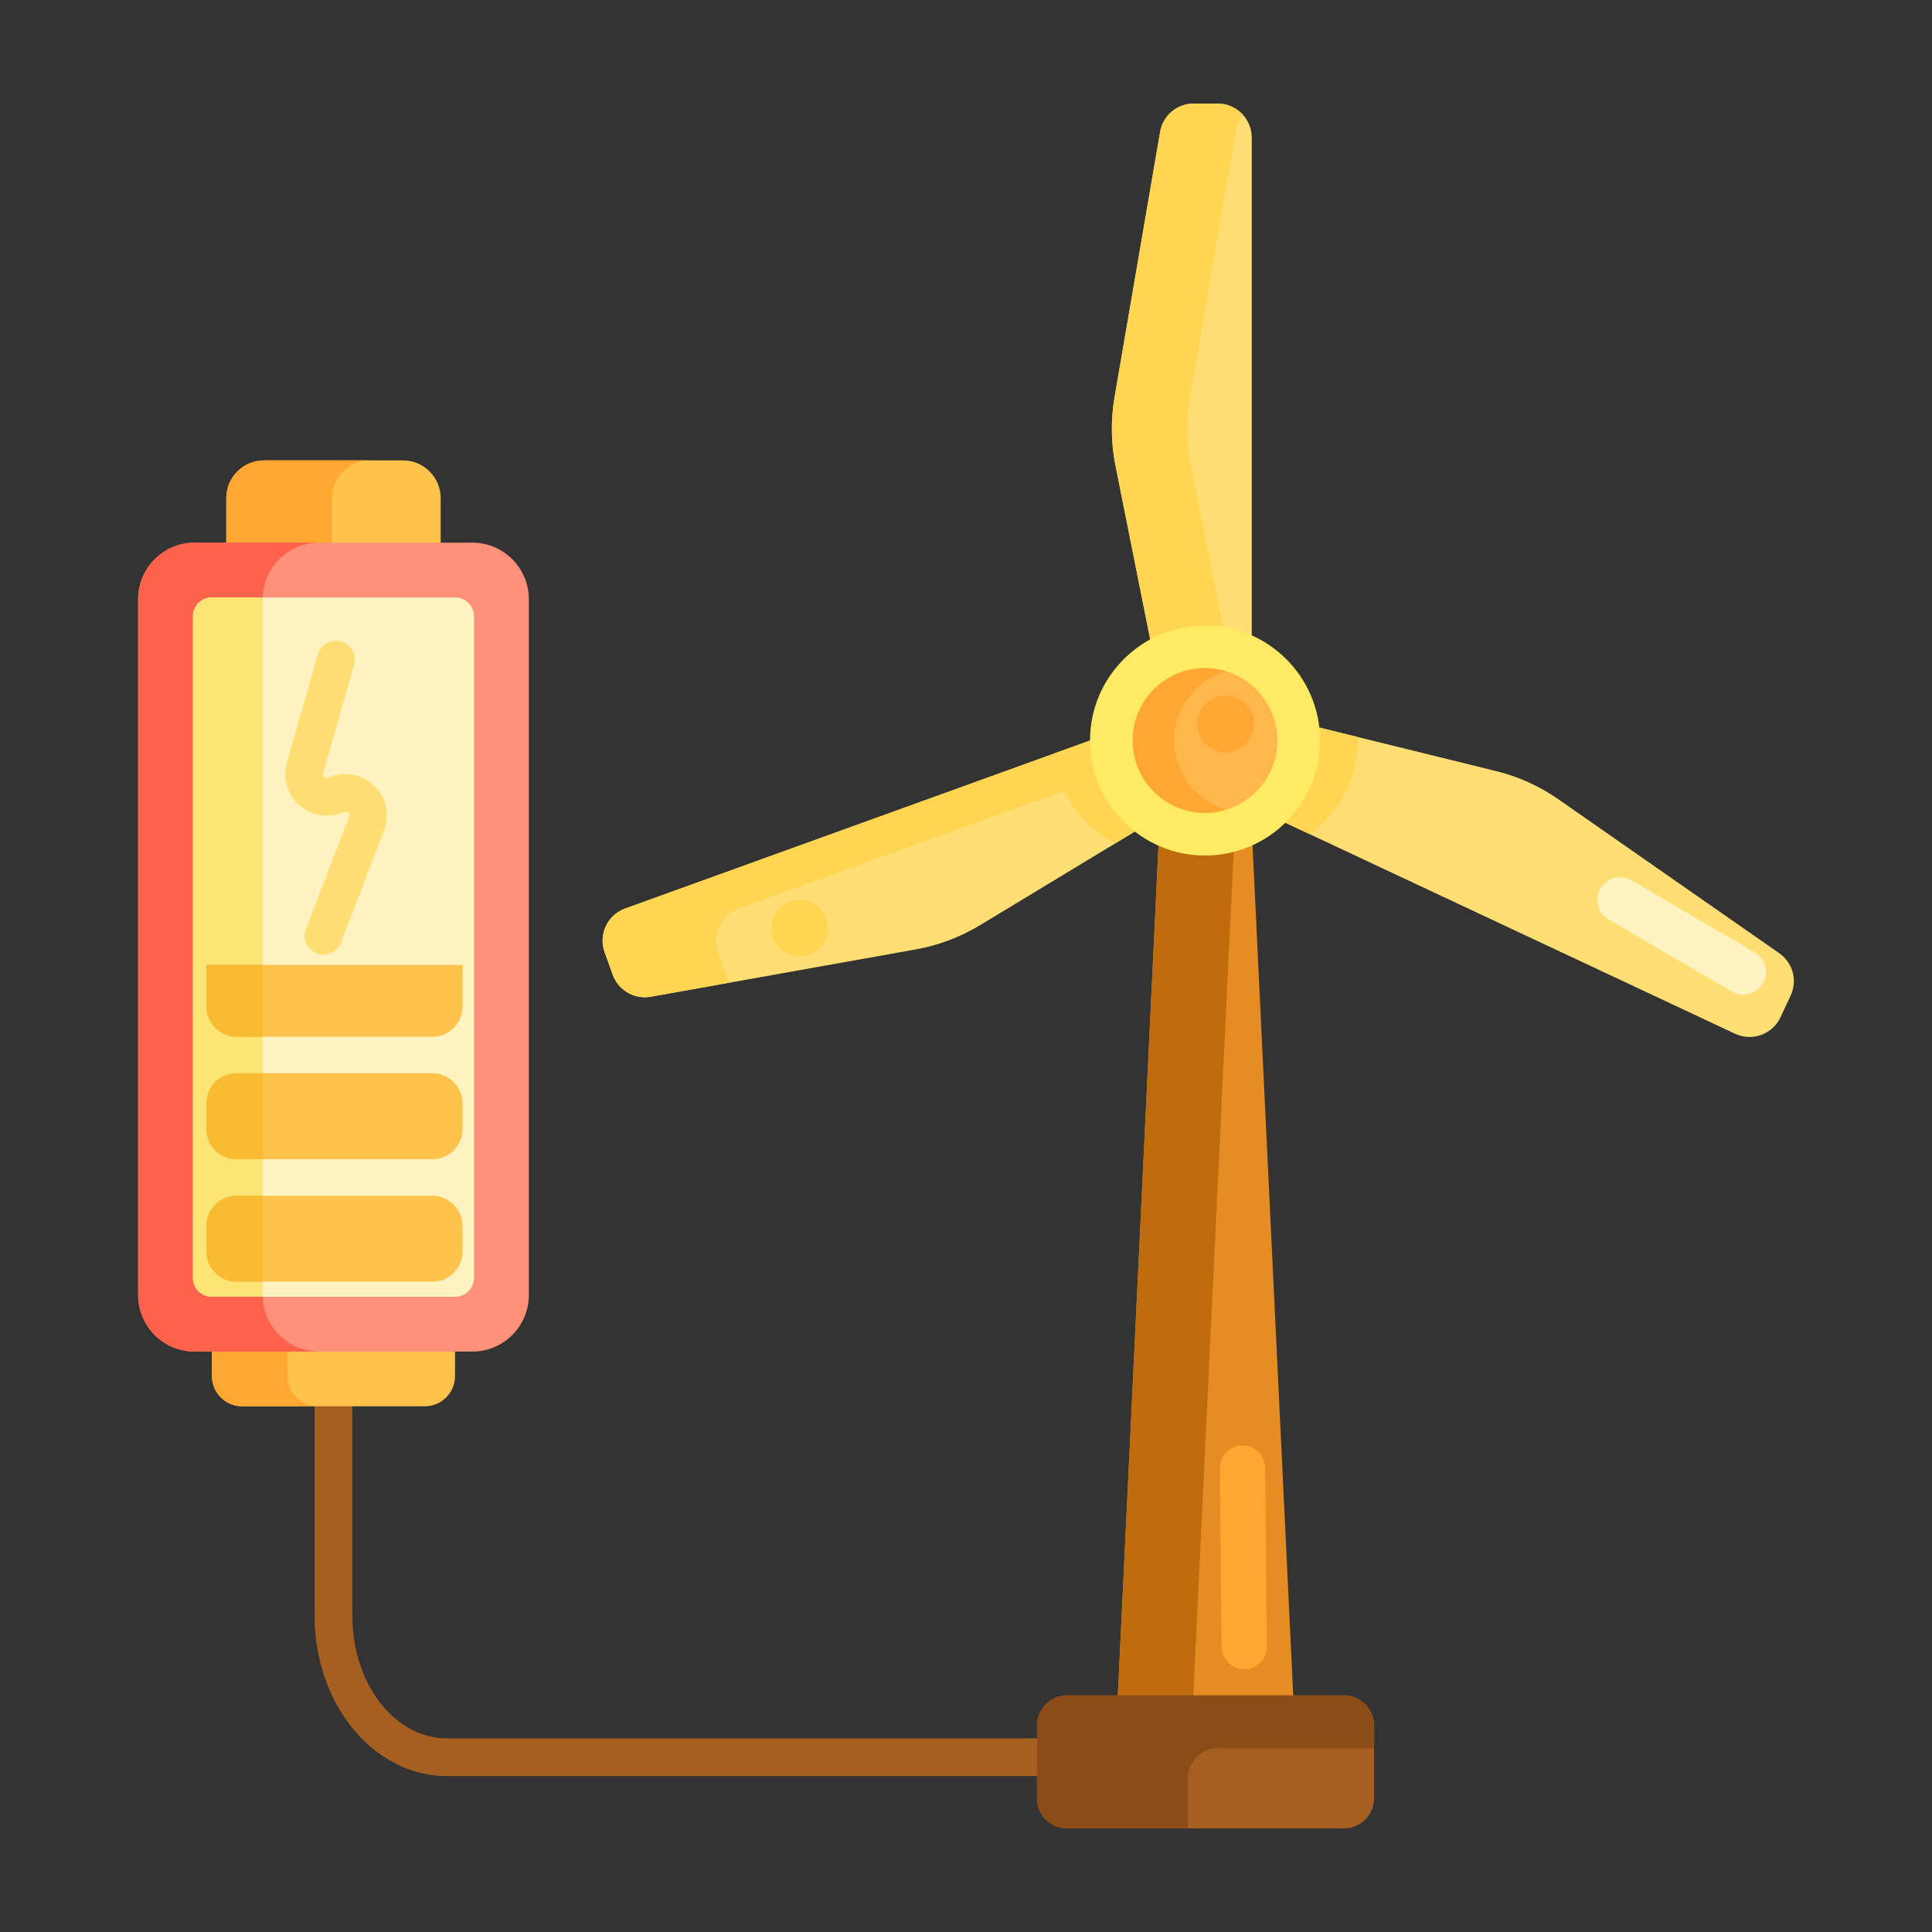 <?xml version="1.0" encoding="utf-8"?>
<!-- Generator: Adobe Illustrator 22.1.0, SVG Export Plug-In . SVG Version: 6.00 Build 0)  -->
<svg version="1.1" id="Layer_1" xmlns="http://www.w3.org/2000/svg" xmlns:xlink="http://www.w3.org/1999/xlink" x="0px" y="0px"
	 viewBox="0 0 512 512" style="enable-background:new 0 0 512 512;" xml:space="preserve">
<rect x="0" y="0" width="512" height="512" fill="#333333" stroke="none"/>
<style type="text/css">
	.st0{fill:#FCE575;}
	.st1{fill:#FFD551;}
	.st2{fill:#FFA730;}
	.st3{fill:#E58D23;}
	.st4{fill:#FF624B;}
	.st5{fill:#FFF4C1;}
	.st6{fill:#FCDA4F;}
	.st7{fill:#FF4B34;}
	.st8{fill:#CCC033;}
	.st9{fill:#99AF17;}
	.st10{fill:#FF9079;}
	.st11{fill:#EACF32;}
	.st12{fill:#F9BB32;}
	.st13{fill:#FFEA63;}
	.st14{fill:#FFEACF;}
	.st15{fill:#FFD59A;}
	.st16{fill:#FFC34C;}
	.st17{fill:#A56021;}
	.st18{fill:#FFDF74;}
	.st19{fill:#BF6C0D;}
	.st20{fill:#FFB74B;}
	.st21{fill:#8C4C17;}
	.st22{fill:#FCF9DE;}
	.st23{fill:#DB9C2E;}
	.st24{fill:#FFF9DC;}
	.st25{fill:none;}
</style>
<g>
	<g>
		<g>
			<path class="st17" d="M309.501,470.675H118.379c-19.299,0-35-18.993-35-42.338v-57.283c0-2.761,2.238-5,5-5s5,2.239,5,5v57.283
				c0,17.831,11.215,32.338,25,32.338h191.122c2.762,0,5,2.239,5,5S312.263,470.675,309.501,470.675z"/>
		</g>
	</g>
	<g>
		<g>
			<path class="st16" d="M112.581,372.682H64.177c-4.418,0-8-3.582-8-8V329.12h64.404v35.562
				C120.581,369.101,116.999,372.682,112.581,372.682z"/>
		</g>
	</g>
	<g>
		<g>
			<path class="st2" d="M76.177,364.682V329.12h-20v35.562c0,4.418,3.582,8,8,8h20C79.759,372.682,76.177,369.101,76.177,364.682z"
				/>
		</g>
	</g>
	<g>
		<g>
			<path class="st16" d="M116.788,173.841H59.97v-41.829c0-5.523,4.477-10,10-10h36.817c5.523,0,10,4.477,10,10V173.841z"/>
		</g>
	</g>
	<g>
		<g>
			<path class="st2" d="M97.97,122.012h-28c-5.523,0-10,4.477-10,10v41.829h28v-41.829C87.97,126.489,92.448,122.012,97.97,122.012z
				"/>
		</g>
	</g>
	<g>
		<g>
			<path class="st10" d="M125.15,358.186H51.608c-8.284,0-15-6.716-15-15v-184.38c0-8.284,6.716-15,15-15h73.543
				c8.284,0,15,6.716,15,15v184.38C140.15,351.471,133.435,358.186,125.15,358.186z"/>
		</g>
	</g>
	<g>
		<g>
			<path class="st4" d="M69.608,343.186v-184.38c0-8.284,6.716-15,15-15h-33c-8.284,0-15,6.716-15,15v184.38c0,8.284,6.716,15,15,15
				h33C76.323,358.186,69.608,351.471,69.608,343.186z"/>
		</g>
	</g>
	<g>
		<g>
			<path class="st18" d="M170.882,264.284c-3.792,0-7.206-2.397-8.495-5.965l-2.157-5.972c-1.693-4.686,0.741-9.875,5.427-11.568
				l154.802-55.937l6.953,19.243l-13.353,8.227l-54.365,32.883c-5.248,3.175-10.971,5.331-17.008,6.409l-70.214,12.54
				C171.949,264.237,171.414,264.284,170.882,264.284C170.882,264.284,170.882,264.284,170.882,264.284z"/>
		</g>
	</g>
	<g>
		<g>
			<path class="st1" d="M192.387,258.319l-2.157-5.972c-1.693-4.686,0.741-9.875,5.427-11.568l128.267-46.348l-3.465-9.588
				l-154.802,55.937c-4.686,1.693-7.12,6.883-5.427,11.568l2.157,5.972c1.289,3.568,4.703,5.965,8.495,5.965c0,0,0,0,0.001,0
				c0.531,0,1.066-0.048,1.59-0.141l21.012-3.753C193.042,259.755,192.658,259.07,192.387,258.319z"/>
		</g>
	</g>
	<g>
		<g>
			<path class="st1" d="M279.075,199.796c1.21,10.357,7.628,19.141,16.562,23.659l18.423-11.143l13.353-8.227l-6.953-19.243
				L279.075,199.796z"/>
		</g>
	</g>
	<g>
		<g>
			<path class="st18" d="M463.652,274.809c-1.334,0-2.624-0.288-3.834-0.856l-149.016-69.909l8.691-18.524l15.258,3.625
				l61.694,15.19c5.955,1.466,11.525,3.988,16.558,7.495l58.514,40.781c3.621,2.523,4.889,7.254,3.014,11.251l-2.696,5.748
				C470.354,272.768,467.141,274.809,463.652,274.809L463.652,274.809z"/>
		</g>
	</g>
	<g>
		<g>
			<path class="st1" d="M359.832,196.239c0-0.31-0.014-0.617-0.023-0.925l-25.057-6.169l-15.258-3.625l-8.691,18.523l36.235,16.999
				C354.775,215.508,359.832,206.456,359.832,196.239z"/>
		</g>
	</g>
	<g>
		<g>
			<path class="st18" d="M311.27,201.081l-3.2-15.354l-12.45-62.304c-1.202-6.014-1.285-12.129-0.247-18.174l12.067-70.296
				c0.746-4.349,4.491-7.507,8.905-7.507h6.349c4.982,0,9.036,4.053,9.036,9.036v164.599H311.27z"/>
		</g>
	</g>
	<g>
		<g>
			<path class="st1" d="M315.62,123.423c-1.202-6.014-1.285-12.129-0.247-18.174l12.067-70.296c0.288-1.677,1.025-3.174,2.071-4.384
				c-1.658-1.909-4.096-3.123-6.817-3.123h-6.349c-4.414,0-8.159,3.157-8.905,7.507l-12.067,70.296
				c-1.038,6.045-0.955,12.159,0.247,18.174l12.45,62.304l3.2,15.354h20l-3.2-15.354L315.62,123.423z"/>
		</g>
	</g>
	<g>
		<g>
			<polygon class="st3" points="296.219,449.688 342.738,449.688 330.609,196.217 308.349,196.217 			"/>
		</g>
	</g>
	<g>
		<g>
			<polygon class="st19" points="308.349,196.217 296.219,449.688 316.219,449.688 328.349,196.217 			"/>
		</g>
	</g>
	<g>
		<g>
			<path class="st13" d="M319.346,226.725c-16.81,0-30.485-13.676-30.485-30.486s13.676-30.486,30.485-30.486
				c16.81,0,30.486,13.676,30.486,30.486S336.156,226.725,319.346,226.725z"/>
		</g>
	</g>
	<g>
		<g>
			<path class="st20" d="M319.346,215.42c-10.577,0-19.181-8.605-19.181-19.181c0-10.577,8.604-19.181,19.181-19.181
				c10.577,0,19.182,8.605,19.182,19.181C338.528,206.816,329.923,215.42,319.346,215.42z"/>
		</g>
	</g>
	<g>
		<g>
			<path class="st17" d="M356.145,484.553h-73.333c-4.418,0-8-3.582-8-8v-19.261c0-4.418,3.582-8,8-8h73.333c4.418,0,8,3.582,8,8
				v19.261C364.145,480.971,360.564,484.553,356.145,484.553z"/>
		</g>
	</g>
	<g>
		<g>
			<path class="st5" d="M51.135,338.659V163.333c0-2.761,2.239-5,5-5h64.488c2.761,0,5,2.239,5,5v175.326c0,2.761-2.239,5-5,5
				H56.135C53.373,343.659,51.135,341.421,51.135,338.659z"/>
		</g>
	</g>
	<g>
		<g>
			<path class="st18" d="M85.724,252.987c-0.597,0-1.203-0.107-1.793-0.334c-2.577-0.991-3.864-3.884-2.873-6.461l11.408-29.682
				c0.061-0.158,0.245-0.638-0.251-1.108c-0.495-0.471-0.965-0.262-1.121-0.193c-3.954,1.759-8.442,1.088-11.71-1.752
				c-3.268-2.84-4.557-7.19-3.365-11.352l8.208-28.688c0.76-2.655,3.534-4.19,6.182-3.432c2.655,0.76,4.191,3.528,3.432,6.182
				l-8.208,28.688c-0.118,0.416-0.014,0.77,0.313,1.054s0.692,0.338,1.086,0.163c4.09-1.818,8.826-1.002,12.071,2.079
				c3.244,3.081,4.304,7.77,2.698,11.947L90.392,249.78C89.628,251.767,87.732,252.987,85.724,252.987z"/>
		</g>
	</g>
	<g>
		<g>
			<path class="st2" d="M311.165,196.239c0-8.665,5.778-15.997,13.681-18.368c-1.744-0.523-3.588-0.813-5.5-0.813
				c-10.577,0-19.181,8.605-19.181,19.181c0,10.577,8.604,19.181,19.181,19.181c1.912,0,3.756-0.29,5.5-0.813
				C316.943,212.236,311.165,204.904,311.165,196.239z"/>
		</g>
	</g>
	<g>
		<g>
			<path class="st21" d="M314.813,471.292c0-4.418,3.582-8,8-8h41.333v-6c0-4.418-3.582-8-8-8h-73.333c-4.418,0-8,3.582-8,8v19.261
				c0,4.418,3.582,8,8,8h32V471.292z"/>
		</g>
	</g>
	<g>
		<g>
			<path class="st0" d="M69.631,158.333H56.135c-2.761,0-5,2.239-5,5v175.326c0,2.761,2.239,5,5,5h13.497
				c-0.005-0.158-0.024-0.313-0.024-0.473v-184.38C69.608,158.647,69.626,158.492,69.631,158.333z"/>
		</g>
	</g>
	<g>
		<g>
			<path class="st16" d="M114.581,339.659H62.696c-4.418,0-8-3.582-8-8v-6.771c0-4.418,3.582-8,8-8h51.884c4.418,0,8,3.582,8,8
				v6.771C122.581,336.077,118.999,339.659,114.581,339.659z"/>
		</g>
	</g>
	<g>
		<g>
			<path class="st16" d="M114.581,307.203H62.696c-4.418,0-8-3.582-8-8v-6.771c0-4.418,3.582-8,8-8h51.884c4.418,0,8,3.582,8,8
				v6.771C122.581,303.621,118.999,307.203,114.581,307.203z"/>
		</g>
	</g>
	<g>
		<g>
			<path class="st16" d="M114.581,274.771H62.696c-4.418,0-8-3.582-8-8v-11.053h67.884v11.053
				C122.581,271.19,118.999,274.771,114.581,274.771z"/>
		</g>
	</g>
	<g>
		<g>
			<path class="st12" d="M54.696,255.718v11.053c0,4.418,3.582,8,8,8h6.911v-19.053H54.696z"/>
		</g>
	</g>
	<g>
		<g>
			<path class="st12" d="M62.696,284.432c-4.418,0-8,3.582-8,8v6.771c0,4.418,3.582,8,8,8h6.911v-22.771H62.696z"/>
		</g>
	</g>
	<g>
		<g>
			<path class="st12" d="M62.696,316.888c-4.418,0-8,3.582-8,8v6.771c0,4.418,3.582,8,8,8h6.911v-22.771H62.696z"/>
		</g>
	</g>
	<g>
		<g>
			<path class="st2" d="M329.729,442.364c-3.287,0-5.967-2.648-5.999-5.942l-0.461-47.311c-0.032-3.314,2.628-6.026,5.941-6.058
				c0.02,0,0.04,0,0.06,0c3.287,0,5.967,2.648,5.999,5.942l0.461,47.311c0.032,3.314-2.628,6.026-5.941,6.058
				C329.77,442.364,329.749,442.364,329.729,442.364z"/>
		</g>
	</g>
	<g>
		<g>
			<circle class="st1" cx="211.921" cy="245.986" r="7.5"/>
		</g>
	</g>
	<g>
		<g>
			<circle class="st2" cx="324.846" cy="191.86" r="7.5"/>
		</g>
	</g>
	<g>
		<g>
			<path class="st5" d="M461.994,263.6c-1.029,0-2.071-0.265-3.024-0.822l-32.667-19.113c-2.86-1.673-3.822-5.349-2.148-8.209
				c1.673-2.86,5.346-3.822,8.209-2.149l32.667,19.113c2.859,1.673,3.822,5.349,2.148,8.209
				C466.063,262.537,464.056,263.6,461.994,263.6z"/>
		</g>
	</g>
</g>
</svg>
